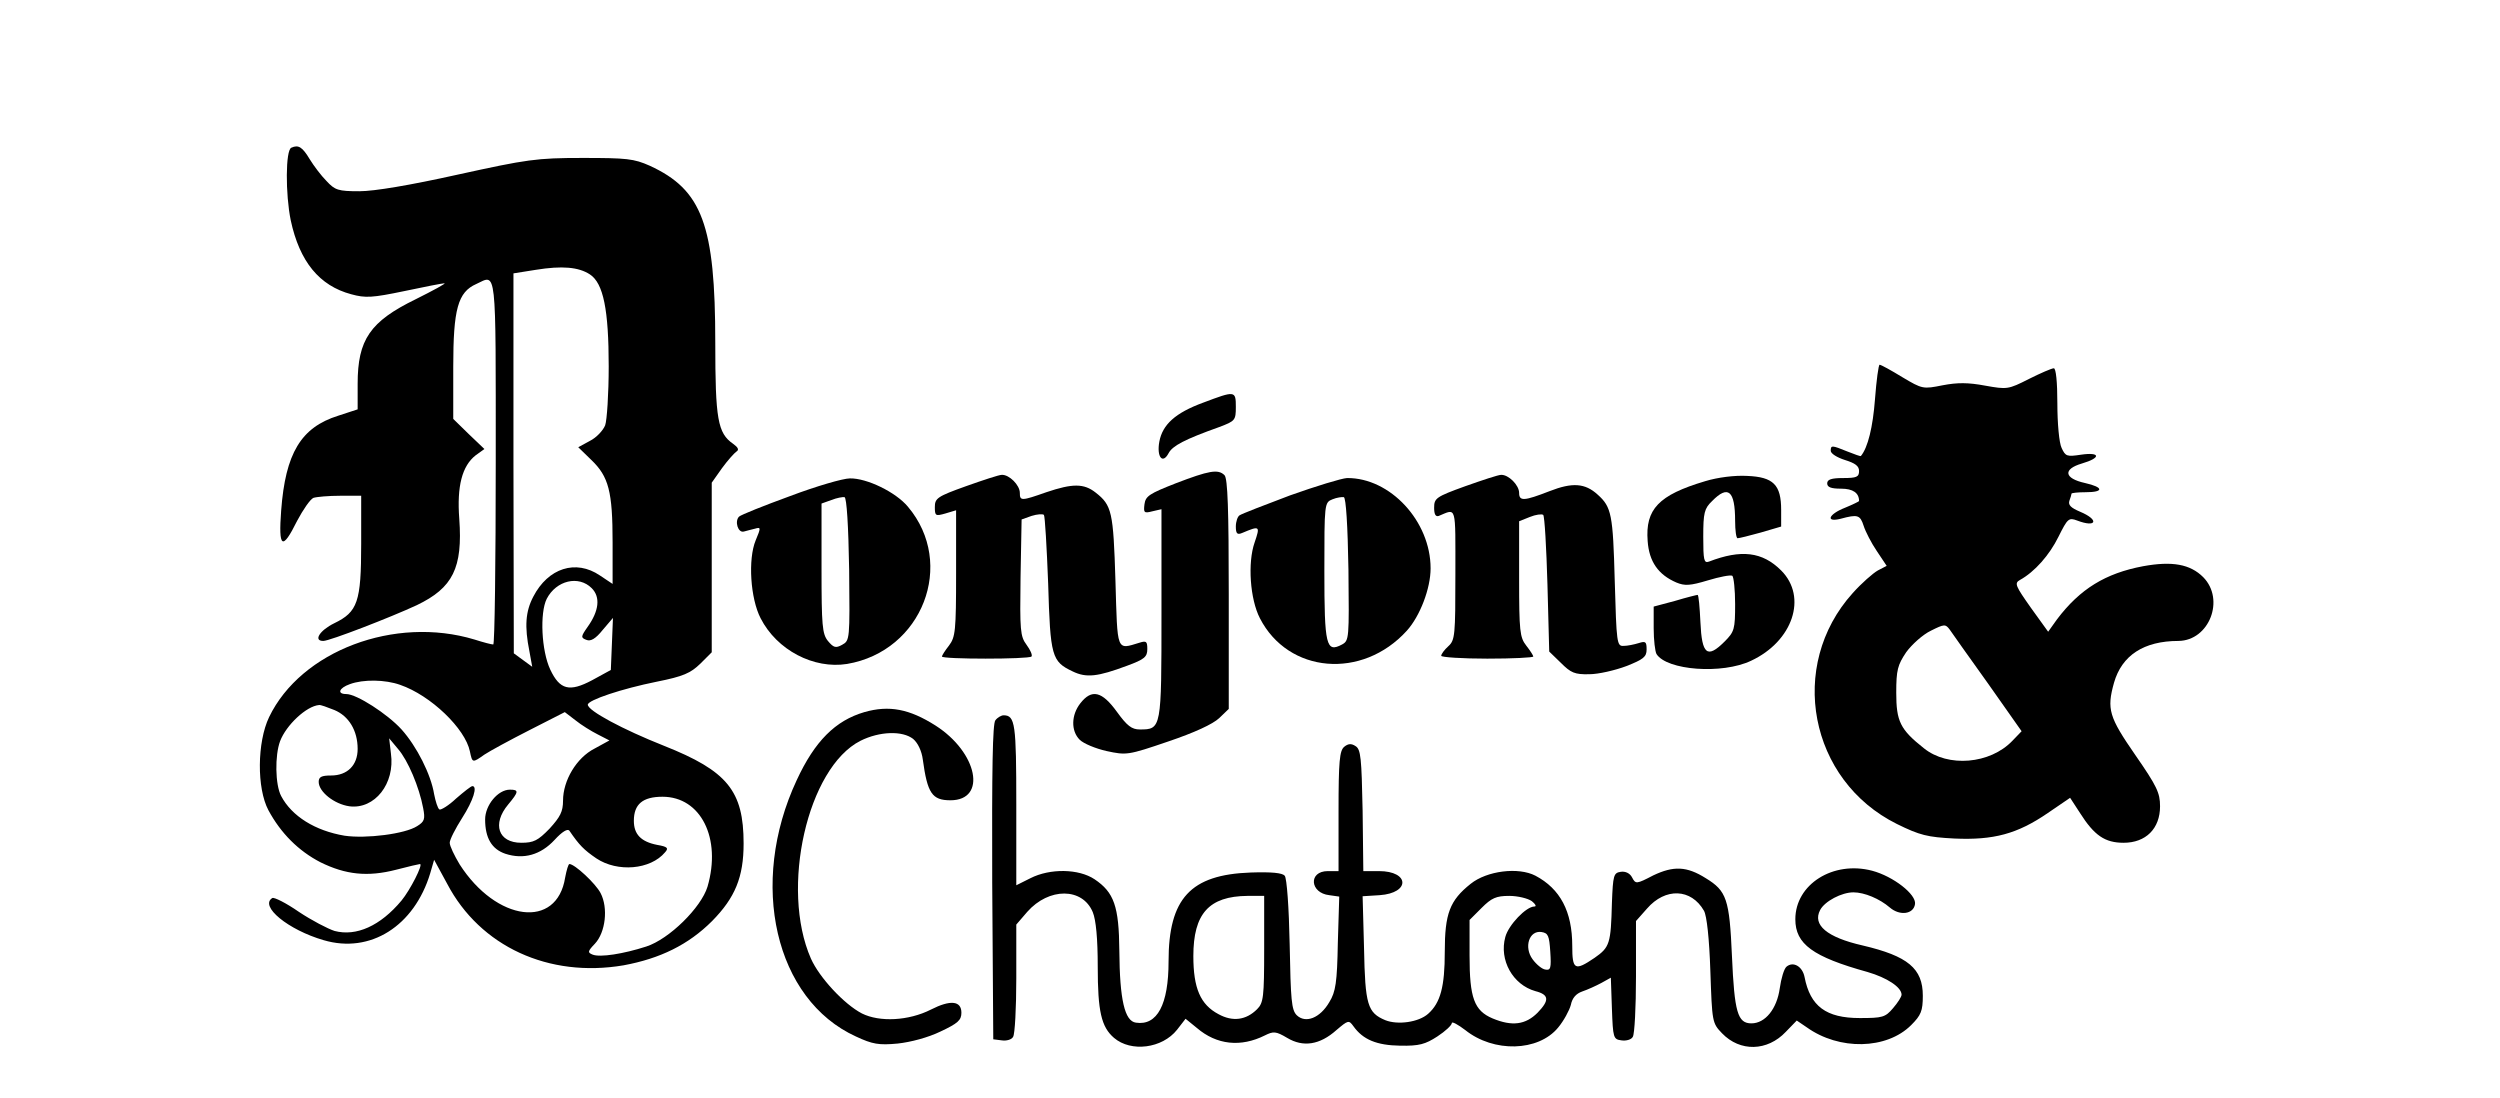 <?xml version="1.0" encoding="UTF-8" standalone="no"?>
<svg xmlns="http://www.w3.org/2000/svg"
     width="706" height="310" 
     viewBox="0 0 706 310"
     preserveAspectRatio="xMidYMid meet"
     shape-rendering="geometricPrecision"
     text-rendering="optimizeLegibility">

<g transform="translate(0,310) scale(0.1,-0.1)"
fill="#000000" stroke="none">
<path d="M823 2683 c-17 -6 -17 -132 -2 -205 25 -117 81 -185 171 -209 40 -11
59 -10 150 9 56 12 108 22 113 22 6 0 -31 -20 -81 -45 -129 -63 -164 -114
-164 -239 l0 -72 -55 -18 c-105 -33 -149 -106 -161 -268 -8 -106 3 -114 45
-29 17 32 37 61 46 65 9 3 43 6 76 6 l59 0 0 -136 c0 -164 -10 -192 -76 -224
-41 -20 -60 -50 -31 -50 18 0 191 67 264 101 102 49 130 105 120 244 -7 92 8
149 46 179 l25 18 -44 42 -44 43 0 147 c0 163 13 211 65 234 58 27 55 58 55
-503 0 -283 -3 -515 -7 -515 -5 0 -28 6 -53 14 -225 68 -490 -32 -580 -219
-34 -71 -35 -201 -2 -263 35 -65 85 -115 147 -147 71 -35 133 -42 214 -21 34
9 65 16 67 16 10 0 -28 -74 -52 -103 -60 -72 -128 -102 -189 -86 -19 6 -65 30
-101 54 -36 25 -70 42 -75 39 -37 -23 45 -90 145 -119 132 -39 256 40 301 189
l11 38 37 -68 c93 -177 287 -266 498 -230 103 19 183 58 250 125 65 66 89 124
89 219 0 149 -46 205 -225 276 -116 46 -215 99 -215 116 0 13 96 45 195 65 75
15 95 24 123 51 l32 32 0 239 0 240 29 41 c16 22 35 43 41 47 8 5 4 12 -10 22
-43 30 -50 69 -50 285 0 333 -37 432 -185 500 -45 20 -65 22 -190 22 -130 0
-156 -4 -352 -47 -135 -30 -236 -47 -278 -47 -60 0 -69 3 -93 29 -15 15 -36
43 -47 61 -21 35 -32 42 -52 33z m843 -358 c38 -25 53 -100 53 -260 0 -77 -5
-152 -10 -166 -6 -15 -25 -35 -43 -44 l-33 -18 37 -36 c49 -47 60 -89 60 -233
l0 -117 -36 24 c-68 46 -146 21 -188 -60 -22 -42 -25 -84 -11 -154 l8 -44 -26
19 -26 19 -1 537 0 536 63 10 c74 12 121 8 153 -13z m5 -886 c25 -25 21 -64
-12 -110 -19 -27 -19 -30 -3 -36 12 -5 26 3 46 28 l29 34 -3 -74 -3 -73 -53
-29 c-64 -34 -91 -27 -118 30 -25 53 -30 160 -10 200 27 52 90 67 127 30z
m-541 -273 c87 -30 184 -124 197 -188 7 -33 7 -33 41 -9 15 10 72 41 127 69
l100 51 30 -23 c16 -13 45 -31 63 -40 l33 -17 -42 -23 c-51 -26 -89 -90 -89
-147 0 -31 -8 -46 -38 -79 -33 -34 -45 -40 -80 -40 -65 0 -83 53 -37 108 30
36 31 42 5 42 -34 0 -70 -44 -70 -84 0 -53 19 -84 57 -97 52 -17 100 -3 139
39 21 23 37 33 42 26 28 -41 41 -54 76 -78 60 -40 153 -32 194 17 11 12 7 16
-22 21 -46 9 -66 30 -66 68 0 47 25 68 81 68 108 0 167 -117 127 -254 -18 -59
-108 -148 -173 -169 -65 -21 -130 -31 -151 -23 -15 6 -15 9 6 31 30 32 38 101
16 143 -14 27 -73 82 -88 82 -3 0 -8 -17 -12 -38 -23 -147 -194 -125 -298 37
-15 25 -28 52 -28 61 0 9 16 40 35 70 32 50 44 90 29 90 -4 0 -24 -16 -46 -35
-21 -20 -43 -33 -47 -31 -5 3 -11 23 -15 43 -9 56 -49 135 -92 183 -40 44
-127 100 -156 100 -27 0 -21 17 10 28 38 14 100 13 142 -2z m-186 -71 c41 -17
66 -58 66 -110 0 -46 -29 -75 -75 -75 -27 0 -35 -4 -35 -18 0 -28 44 -63 87
-69 71 -9 129 64 117 149 l-5 43 25 -30 c28 -32 60 -108 71 -167 6 -31 4 -38
-17 -51 -34 -22 -144 -36 -205 -27 -83 14 -149 55 -179 112 -17 32 -18 115 -3
155 17 45 74 99 110 102 4 1 23 -6 43 -14z"/>
<path d="M5295 1973 c-6 -79 -20 -137 -40 -161 -1 -1 -18 5 -38 13 -44 18 -47
18 -47 2 0 -8 18 -19 40 -26 29 -9 40 -17 40 -31 0 -17 -7 -20 -45 -20 -33 0
-45 -4 -45 -15 0 -11 11 -15 39 -15 34 0 51 -12 51 -35 0 -1 -18 -10 -40 -19
-46 -18 -56 -42 -12 -31 48 13 55 11 65 -20 5 -16 22 -49 37 -71 l28 -42 -25
-13 c-14 -8 -46 -36 -71 -64 -185 -205 -123 -529 125 -652 65 -32 86 -37 162
-41 111 -5 178 13 264 72 l63 43 28 -43 c40 -63 70 -84 123 -84 63 0 103 40
103 103 0 38 -9 57 -70 145 -74 107 -81 129 -60 204 22 77 84 118 182 118 87
1 132 117 70 180 -37 37 -88 46 -170 31 -106 -20 -178 -64 -243 -150 l-25 -35
-49 68 c-43 61 -47 69 -31 78 42 23 84 71 109 122 26 52 29 55 53 46 55 -21
63 2 8 25 -26 11 -34 19 -30 31 3 8 6 18 6 20 0 2 18 4 40 4 52 0 51 14 -2 26
-59 13 -63 39 -9 55 55 16 53 33 -2 25 -40 -6 -44 -5 -55 19 -7 14 -12 70 -12
125 0 62 -4 100 -10 100 -6 0 -38 -14 -70 -30 -59 -30 -62 -30 -124 -19 -48 9
-78 9 -120 1 -55 -11 -57 -11 -114 23 -31 19 -60 35 -64 35 -3 0 -9 -44 -13
-97z m319 -803 l95 -135 -26 -27 c-63 -66 -182 -76 -250 -21 -67 53 -78 76
-78 157 0 64 4 78 28 114 16 22 47 50 70 61 38 19 41 19 53 3 6 -9 55 -78 108
-152z"/>
<path d="M3398 1963 c-79 -29 -115 -62 -124 -110 -8 -43 9 -65 26 -33 11 21
45 39 143 74 45 17 47 19 47 57 0 46 -2 46 -92 12z"/>
<path d="M3320 1735 c-74 -29 -85 -36 -88 -59 -3 -24 -1 -26 22 -20 l26 6 0
-295 c0 -325 0 -327 -61 -327 -23 0 -36 10 -65 50 -42 58 -71 65 -103 24 -26
-33 -27 -78 -2 -103 11 -11 45 -25 76 -32 56 -12 60 -12 174 27 74 25 126 49
144 66 l27 26 0 324 c0 239 -3 327 -12 336 -18 18 -44 13 -138 -23z"/>
<path d="M2728 1727 c-81 -29 -88 -34 -88 -59 0 -25 2 -26 30 -18 l30 9 0
-178 c0 -163 -2 -180 -20 -204 -11 -14 -20 -28 -20 -31 0 -8 245 -8 253 0 3 4
-3 18 -14 33 -18 24 -19 41 -17 190 l3 164 28 10 c16 5 31 6 35 3 3 -4 8 -91
12 -194 6 -206 10 -220 69 -248 39 -19 71 -15 154 16 49 18 57 25 57 47 0 22
-3 24 -22 18 -66 -20 -62 -28 -68 175 -6 195 -10 213 -56 249 -33 26 -65 26
-139 1 -71 -25 -75 -25 -75 -2 0 22 -30 52 -51 51 -8 0 -53 -15 -101 -32z"/>
<path d="M4138 1727 c-83 -30 -88 -34 -88 -61 0 -18 4 -26 13 -23 51 21 47 34
47 -165 0 -172 -1 -186 -20 -203 -11 -10 -20 -22 -20 -27 0 -4 59 -8 130 -8
72 0 130 3 130 6 0 3 -9 17 -20 31 -18 23 -20 41 -20 188 l0 163 30 12 c17 7
34 9 38 6 4 -4 9 -93 12 -197 l5 -189 33 -32 c28 -28 39 -33 80 -32 26 0 73
11 105 23 48 19 57 26 57 47 0 22 -3 24 -22 18 -13 -4 -32 -8 -43 -8 -19 -1
-20 7 -25 184 -5 187 -9 208 -48 243 -36 33 -72 35 -136 10 -72 -28 -86 -29
-86 -5 0 22 -30 52 -51 51 -8 0 -53 -15 -101 -32z"/>
<path d="M4815 1741 c-131 -39 -169 -79 -162 -169 4 -58 30 -95 81 -117 24
-10 39 -9 89 6 33 10 64 16 69 13 4 -3 8 -39 8 -80 0 -71 -2 -78 -30 -106 -49
-49 -64 -36 -68 55 -2 42 -5 77 -8 77 -2 0 -31 -7 -64 -17 l-60 -16 0 -61 c0
-34 4 -66 8 -73 29 -46 185 -58 267 -19 118 55 160 180 85 255 -53 53 -113 60
-204 25 -14 -5 -16 4 -16 70 0 68 3 80 25 101 45 46 65 30 65 -56 0 -27 3 -49
7 -49 4 0 33 7 65 16 l58 17 0 47 c0 71 -22 93 -96 96 -35 2 -83 -4 -119 -15z"/>
<path d="M2231 1699 c-74 -27 -139 -53 -144 -58 -13 -13 -3 -47 14 -42 8 2 22
6 31 8 17 5 17 3 2 -33 -22 -53 -15 -164 14 -220 46 -90 150 -144 244 -129
213 36 308 283 172 444 -34 41 -116 81 -164 80 -19 0 -95 -22 -169 -50z m167
-207 c2 -198 2 -201 -20 -213 -18 -10 -24 -8 -40 11 -16 20 -18 43 -18 205 l0
183 28 10 c15 6 32 9 37 8 6 -2 11 -80 13 -204z"/>
<path d="M3643 1701 c-72 -27 -136 -52 -142 -56 -6 -3 -11 -18 -11 -32 0 -20
4 -24 18 -18 50 21 51 20 35 -27 -20 -57 -13 -160 15 -214 80 -156 289 -174
415 -35 37 41 67 119 67 176 0 133 -114 256 -236 255 -16 -1 -88 -23 -161 -49z
m165 -209 c2 -195 2 -201 -18 -212 -45 -24 -50 -4 -50 207 0 191 0 194 23 203
12 5 27 7 32 6 6 -2 11 -80 13 -204z"/>
<path d="M2441 1089 c-82 -24 -140 -82 -191 -192 -137 -293 -61 -620 167 -724
47 -22 65 -25 118 -20 37 4 86 17 121 34 49 23 59 32 59 53 0 34 -31 37 -86 9
-63 -32 -145 -36 -195 -11 -50 26 -120 101 -144 155 -87 198 -10 539 140 615
54 27 119 29 149 5 13 -11 24 -34 27 -58 13 -95 26 -115 78 -115 104 0 77 135
-42 211 -74 47 -131 58 -201 38z"/>
<path d="M2811 1066 c-8 -9 -10 -138 -9 -457 l3 -444 24 -3 c13 -2 28 2 32 10
5 7 9 81 9 165 l0 152 31 36 c61 69 156 69 185 -1 9 -22 14 -74 14 -154 0
-126 10 -170 46 -201 48 -41 136 -30 178 23 l24 31 32 -26 c56 -48 124 -55
192 -21 24 12 31 12 63 -7 45 -27 92 -20 139 22 33 28 35 29 48 11 27 -38 66
-54 132 -55 54 -1 71 4 105 26 23 15 41 32 41 38 0 5 17 -4 38 -20 80 -64 206
-61 262 7 16 19 32 49 36 64 4 20 15 32 32 38 15 5 39 16 54 24 l27 15 3 -87
c3 -83 4 -87 27 -90 13 -2 28 2 32 10 5 7 9 84 9 170 l0 157 31 35 c52 60 125
57 161 -6 8 -14 15 -79 18 -170 5 -144 5 -147 33 -176 51 -53 128 -51 180 4
l31 32 28 -19 c92 -66 226 -63 295 6 28 28 33 40 33 83 0 77 -42 112 -170 142
-101 23 -142 58 -120 100 13 25 61 50 94 50 31 0 74 -18 103 -43 28 -24 67
-19 71 10 4 27 -61 78 -121 94 -110 29 -217 -38 -217 -137 0 -70 49 -106 204
-149 55 -16 96 -43 96 -64 0 -6 -11 -23 -24 -38 -22 -26 -30 -28 -94 -28 -95
0 -140 33 -156 116 -6 30 -32 45 -51 29 -7 -6 -15 -33 -19 -61 -8 -58 -41 -99
-80 -99 -39 0 -48 31 -55 190 -7 161 -15 184 -74 220 -54 34 -91 35 -148 8
-48 -25 -50 -25 -60 -6 -6 12 -19 18 -32 16 -20 -3 -22 -9 -25 -88 -3 -115 -6
-125 -49 -155 -56 -38 -63 -34 -63 34 0 97 -34 161 -104 198 -48 25 -137 14
-183 -23 -59 -47 -73 -84 -73 -192 0 -98 -12 -144 -47 -175 -27 -24 -86 -32
-121 -18 -50 21 -57 43 -60 203 l-4 147 48 3 c87 6 85 68 -2 68 l-44 0 -2 171
c-3 148 -5 173 -20 182 -12 8 -21 7 -32 -2 -13 -11 -16 -40 -16 -182 l0 -169
-30 0 c-56 0 -51 -62 4 -68 l28 -4 -4 -131 c-2 -111 -6 -138 -24 -167 -26 -45
-67 -61 -92 -37 -15 15 -17 43 -20 200 -2 104 -8 187 -14 194 -7 8 -37 11 -96
9 -170 -6 -232 -73 -232 -251 0 -122 -32 -182 -92 -173 -32 4 -46 65 -47 203
-1 126 -15 165 -70 202 -45 30 -126 31 -181 3 l-40 -20 0 228 c0 228 -3 252
-36 252 -6 0 -17 -6 -23 -14z m759 -646 c0 -136 -2 -152 -20 -170 -31 -31 -69
-36 -109 -14 -51 27 -71 73 -71 164 0 120 44 169 153 170 l47 0 0 -150z m756
135 c10 -8 14 -15 7 -15 -23 0 -73 -52 -82 -86 -18 -65 21 -135 85 -153 39
-10 40 -26 6 -61 -34 -34 -72 -39 -127 -16 -52 22 -65 58 -65 177 l0 101 34
34 c28 28 41 34 78 34 24 0 53 -7 64 -15z m52 -143 c3 -46 1 -53 -14 -50 -9 1
-25 14 -36 29 -25 34 -10 82 25 77 19 -3 22 -10 25 -56z"/>
</g>
</svg>
